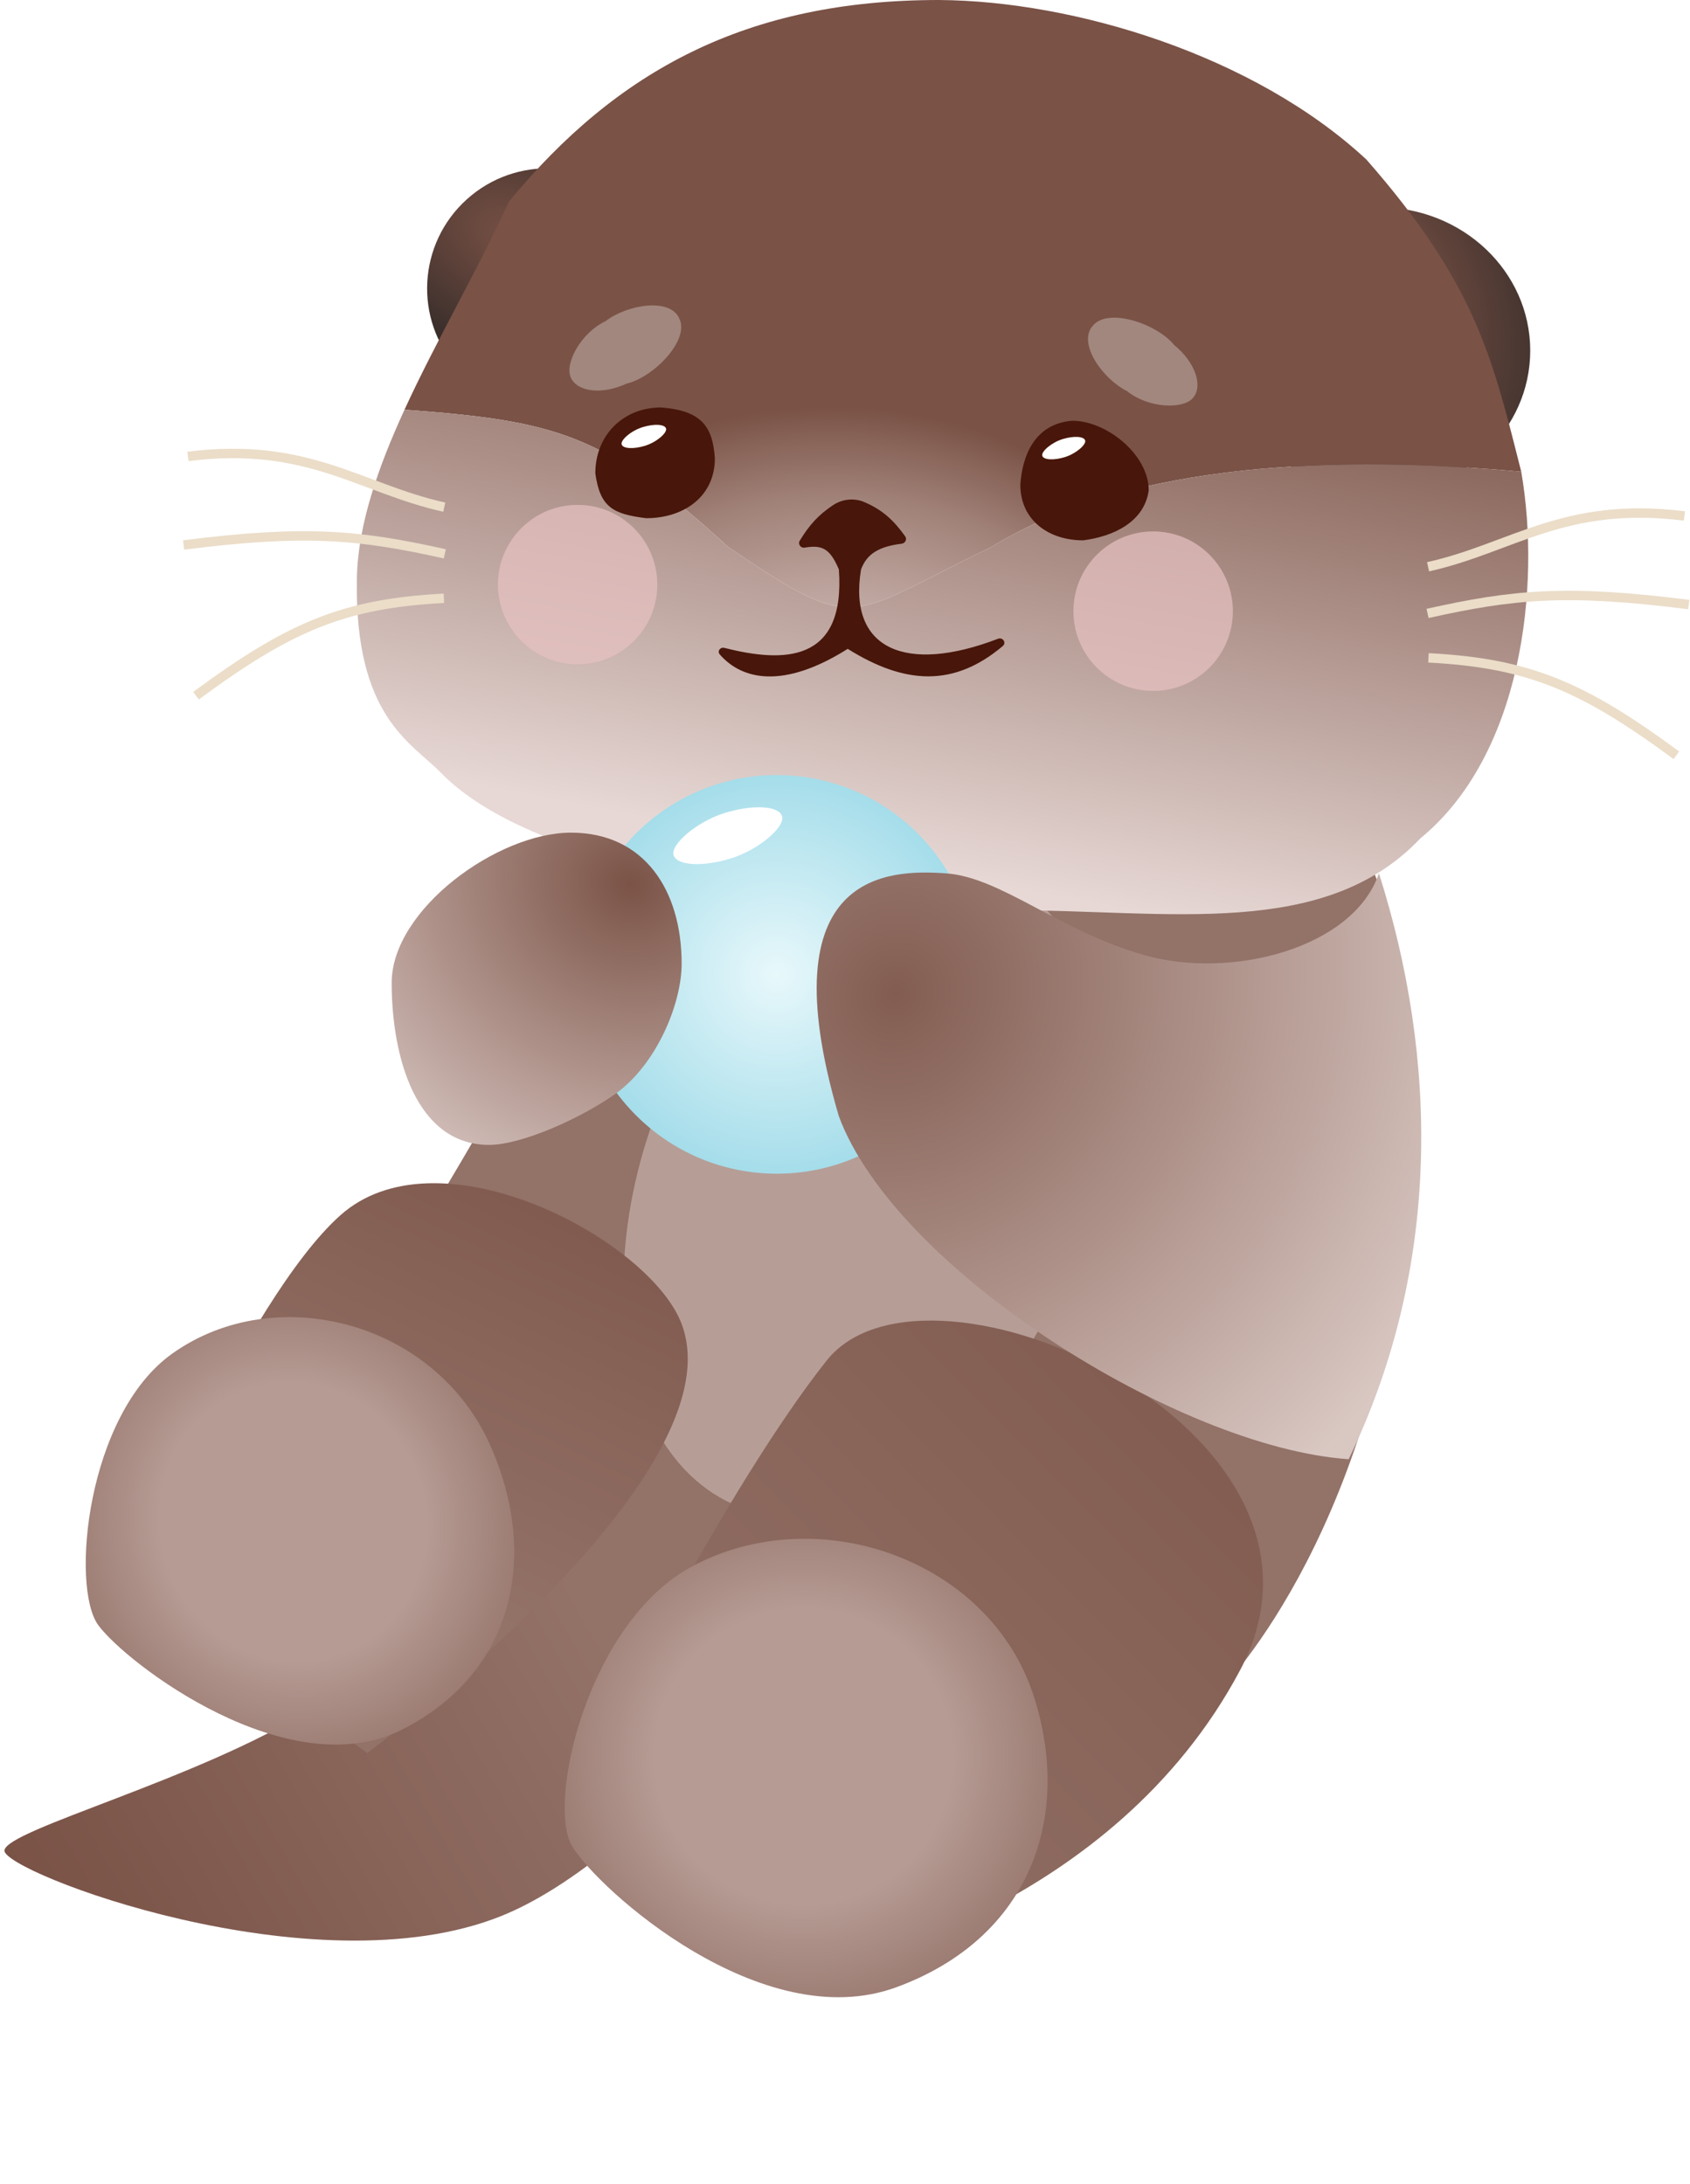 <svg width="359" height="464" viewBox="0 0 359 464" fill="none" xmlns="http://www.w3.org/2000/svg">
<path d="M278.641 164.806C278.641 164.806 73.774 120.553 112.43 159.804C151.087 199.055 65.714 273.054 71.783 309.89C77.852 346.725 258.39 359.942 258.39 359.942C258.39 359.942 291.367 328.124 298.737 257.111C306.107 186.098 278.641 164.806 278.641 164.806Z" fill="#937268"/>
<path d="M124.168 315.161L166.124 355.094C166.124 355.094 134.584 395.725 106.543 407.017C66.677 423.071 0.343 397.579 0.942 393.092C1.541 388.604 42.117 378.059 66.046 363.071C90.789 347.572 124.168 315.161 124.168 315.161Z" fill="url(#paint0_linear_3001_590)"/>
<path d="M161.178 313.841L198.753 334.507L175.025 377.65L109.791 303.241L141.283 285.239L161.178 313.841Z" fill="url(#paint1_linear_3001_590)"/>
<g filter="url(#filter0_f_3001_590)">
<ellipse cx="46.729" cy="72.876" rx="46.729" ry="72.876" transform="matrix(-0.932 -0.362 -0.362 0.932 253.3 201.14)" fill="#DBCAC6" fill-opacity="0.5"/>
</g>
<path d="M72.31 258.168C52.175 276.116 27.221 336.589 27.221 336.589L78.032 372.41C78.032 372.41 160.817 310.981 143.786 279.04C134.432 261.498 92.446 240.219 72.31 258.168Z" fill="url(#paint2_linear_3001_590)"/>
<path d="M177.717 417.759C177.717 417.759 236.341 405.782 263.413 354.842C290.485 303.902 197.066 261.926 175.587 289.055C154.109 316.184 127.632 369.674 127.632 369.674L177.717 417.759Z" fill="url(#paint3_linear_3001_590)"/>
<path d="M190.415 422.169C218.975 411.679 227.819 385.842 219.591 360.305C210.212 331.198 173.567 318.463 146.933 332.814C124.871 344.701 116.056 383.083 121.543 392.224C127.03 401.365 161.855 432.659 190.415 422.169Z" fill="url(#paint4_radial_3001_590)"/>
<path d="M85.387 367.449C109.521 355.242 114.411 330.342 104.191 307.158C92.542 280.731 58.578 271.904 36.594 287.559C18.383 300.527 14.954 337.152 20.868 345.238C26.781 353.323 61.253 379.656 85.387 367.449Z" fill="url(#paint5_radial_3001_590)"/>
<ellipse cx="293" cy="74.48" rx="32.059" ry="30.44" fill="url(#paint6_radial_3001_590)"/>
<ellipse cx="25.49" cy="25.406" rx="25.49" ry="25.406" transform="matrix(0.743 -0.669 0.669 0.743 80.244 59.38)" fill="url(#paint7_radial_3001_590)"/>
<path fill-rule="evenodd" clip-rule="evenodd" d="M323.151 100.206C322.934 99.35 322.72 98.505 322.508 97.669C316.838 75.257 312.908 59.724 290.239 33.873C266.329 11.68 228.153 0.188 199.482 2.88747e-06C158.759 -0.008 131.16 14.855 108.123 42.811C104.962 49.821 101.105 57.171 97.172 64.667C93.303 72.043 89.359 79.56 85.93 87.034C118.556 89.478 128.472 92.15 154.675 116.202C182.736 135.446 179.879 130.944 210.632 116.202C240.612 97.598 285.741 96.854 323.151 100.206Z" fill="url(#paint8_radial_3001_590)"/>
<path d="M93.68 164.188C115.382 186.489 179.611 193.356 214.059 193.356C248.507 193.356 281.281 199.668 301.724 178.108C323.302 160.404 327.383 124.67 323.151 100.206C285.741 96.854 240.612 97.598 210.632 116.202C179.879 130.944 182.736 135.446 154.675 116.202C128.472 92.15 118.556 89.478 85.93 87.034C80.281 99.345 76.031 111.538 75.812 122.788C75.237 152.305 87.394 157.727 93.68 164.188Z" fill="url(#paint9_linear_3001_590)"/>
<g opacity="0.7" filter="url(#filter1_f_3001_590)">
<ellipse cx="122.7" cy="124.199" rx="16.928" ry="16.936" fill="#D39D9D"/>
<ellipse cx="122.7" cy="124.199" rx="16.928" ry="16.936" fill="#E7C2C2"/>
</g>
<g opacity="0.7" filter="url(#filter2_f_3001_590)">
<ellipse cx="244.958" cy="129.844" rx="16.928" ry="16.936" fill="#D39D9D"/>
<ellipse cx="244.958" cy="129.844" rx="16.928" ry="16.936" fill="#E7C2C2"/>
</g>
<path d="M151.854 97.372C151.854 105.447 145.317 110.087 137.253 110.087C130.259 109.21 127.465 107.812 126.462 100.551C126.462 92.475 132.364 86.564 140.427 86.564C149.082 87.23 151.413 90.674 151.854 97.372Z" fill="#48160A"/>
<path d="M216.745 102.975C216.745 110.48 222.72 114.791 230.091 114.791C236.485 113.976 243.101 110.905 244.018 104.157C244.018 96.652 235.141 89.387 227.77 89.387C219.859 90.005 217.147 96.75 216.745 102.975Z" fill="#48160A"/>
<path d="M144.33 67.746C146.505 72.347 138.747 80.199 133.111 81.492C128.003 83.875 122.704 83.322 121.275 80.255C119.845 77.189 123.512 70.623 128.62 68.24C133.391 64.592 142.501 63.208 144.33 67.746Z" fill="#A2877E"/>
<path d="M232.138 69.216C235.318 65.243 245.773 68.777 249.405 73.278C253.785 76.827 255.611 81.835 253.482 84.464C251.354 87.094 243.848 86.675 239.468 83.126C234.1 80.435 228.863 72.849 232.138 69.216Z" fill="#A2877E"/>
<path d="M176.942 107.326C173.874 109.372 171.941 111.497 169.885 114.868C169.441 115.597 170.085 116.478 170.927 116.34C174.37 115.778 176.222 116.231 178.2 120.98C179.629 141.002 166.311 140.786 153.866 137.638C152.983 137.415 152.307 138.35 152.905 139.036C157.576 144.399 166.343 146.507 180.08 137.843C192.261 145.476 202.659 145.987 213.012 137.249C213.853 136.54 213.018 135.308 211.991 135.703C192.513 143.182 180.097 138.014 182.902 120.98C184.171 117.595 186.747 116.105 191.551 115.504C192.308 115.409 192.725 114.552 192.28 113.932C189.794 110.464 187.369 108.244 183.536 106.638C181.375 105.733 178.891 106.027 176.942 107.326Z" fill="#48160A"/>
<path d="M230.515 93.568C230.785 94.452 228.568 96.387 226.194 97.113C223.82 97.839 221.677 97.711 221.407 96.828C221.137 95.944 223.354 94.009 225.728 93.283C228.102 92.557 230.245 92.685 230.515 93.568Z" fill="white"/>
<ellipse cx="165.02" cy="206.999" rx="42.32" ry="42.341" fill="url(#paint10_radial_3001_590)"/>
<path d="M144.8 204.726C144.8 213.297 139.408 226.224 130.694 232.403C123.557 237.463 110.906 243.223 103.891 243.223C88.309 243.223 83.201 224.39 83.201 208.8C83.201 193.211 105.707 176.89 121.289 176.89C136.871 176.89 144.8 189.137 144.8 204.726Z" fill="url(#paint11_radial_3001_590)"/>
<path d="M286.5 310C250.412 307.531 190.154 269.563 178.185 237.107C162.818 184.79 189.046 184.718 200.871 185.529C212.696 186.339 224.851 197.759 243.189 202.934C261.527 208.109 287.492 201.496 292.919 185.529C305.373 224.676 306.346 268.853 286.5 310Z" fill="url(#paint12_radial_3001_590)"/>
<path d="M166.134 173.411C166.817 175.647 161.206 180.544 155.198 182.382C149.189 184.22 143.764 183.897 143.081 181.661C142.398 179.424 148.009 174.527 154.017 172.689C160.026 170.852 165.45 171.175 166.134 173.411Z" fill="white"/>
<path d="M141.485 91.034C141.764 91.949 139.469 93.953 137.01 94.705C134.552 95.457 132.332 95.325 132.052 94.41C131.773 93.495 134.069 91.491 136.527 90.739C138.986 89.987 141.205 90.119 141.485 91.034Z" fill="white"/>
<path d="M303.439 139.757C324.732 140.876 336.21 145.783 356.104 160.457" stroke="#EBDDC8" stroke-width="2"/>
<path d="M303.251 130.316C321.376 126.282 332.735 125.132 358.737 128.434" stroke="#EBDDC8" stroke-width="2"/>
<path d="M303.36 120.401C321.148 116.459 332.296 106.396 357.812 109.616" stroke="#EBDDC8" stroke-width="2"/>
<path d="M94.298 127.101C73.005 128.219 61.527 133.126 41.633 147.8" stroke="#EBDDC8" stroke-width="2"/>
<path d="M94.487 117.659C76.361 113.625 65.002 112.475 39 115.777" stroke="#EBDDC8" stroke-width="2"/>
<path d="M94.377 107.744C76.589 103.802 65.441 93.74 39.925 96.959" stroke="#EBDDC8" stroke-width="2"/>
<defs>
<filter id="filter0_f_3001_590" x="96.028" y="145.742" width="174.614" height="212.763" filterUnits="userSpaceOnUse" color-interpolation-filters="sRGB">
<feFlood flood-opacity="0" result="BackgroundImageFix"/>
<feBlend mode="normal" in="SourceGraphic" in2="BackgroundImageFix" result="shape"/>
<feGaussianBlur stdDeviation="18.182" result="effect1_foregroundBlur_3001_590"/>
</filter>
<filter id="filter1_f_3001_590" x="99.972" y="101.463" width="45.456" height="45.472" filterUnits="userSpaceOnUse" color-interpolation-filters="sRGB">
<feFlood flood-opacity="0" result="BackgroundImageFix"/>
<feBlend mode="normal" in="SourceGraphic" in2="BackgroundImageFix" result="shape"/>
<feGaussianBlur stdDeviation="2.9" result="effect1_foregroundBlur_3001_590"/>
</filter>
<filter id="filter2_f_3001_590" x="222.23" y="107.108" width="45.456" height="45.472" filterUnits="userSpaceOnUse" color-interpolation-filters="sRGB">
<feFlood flood-opacity="0" result="BackgroundImageFix"/>
<feBlend mode="normal" in="SourceGraphic" in2="BackgroundImageFix" result="shape"/>
<feGaussianBlur stdDeviation="2.9" result="effect1_foregroundBlur_3001_590"/>
</filter>
<linearGradient id="paint0_linear_3001_590" x1="127.761" y1="346.815" x2="11.315" y2="413.36" gradientUnits="userSpaceOnUse">
<stop stop-color="#937268"/>
<stop offset="1" stop-color="#7A5246"/>
</linearGradient>
<linearGradient id="paint1_linear_3001_590" x1="127.761" y1="346.815" x2="11.315" y2="413.36" gradientUnits="userSpaceOnUse">
<stop stop-color="#937268"/>
<stop offset="1" stop-color="#7A5246"/>
</linearGradient>
<linearGradient id="paint2_linear_3001_590" x1="145.656" y1="243.88" x2="83.868" y2="373.566" gradientUnits="userSpaceOnUse">
<stop stop-color="#7C5448"/>
<stop offset="0.755" stop-color="#937268"/>
</linearGradient>
<linearGradient id="paint3_linear_3001_590" x1="145.617" y1="412.152" x2="292.995" y2="267.194" gradientUnits="userSpaceOnUse">
<stop stop-color="#937268"/>
<stop offset="1" stop-color="#7D5549"/>
</linearGradient>
<radialGradient id="paint4_radial_3001_590" cx="0" cy="0" r="1" gradientUnits="userSpaceOnUse" gradientTransform="translate(170.652 373.184) rotate(78.075) scale(83.975 84.464)">
<stop offset="0.375" stop-color="#B59B94"/>
<stop offset="1" stop-color="#7A5246"/>
</radialGradient>
<radialGradient id="paint5_radial_3001_590" cx="0" cy="0" r="1" gradientUnits="userSpaceOnUse" gradientTransform="translate(62.253 323.311) rotate(71.79) scale(79.333 75.009)">
<stop offset="0.375" stop-color="#B59B94"/>
<stop offset="1" stop-color="#7A5246"/>
</radialGradient>
<radialGradient id="paint6_radial_3001_590" cx="0" cy="0" r="1" gradientUnits="userSpaceOnUse" gradientTransform="translate(296.728 62.092) rotate(-20.682) scale(33.072 55.16)">
<stop stop-color="#7A5246"/>
<stop offset="1" stop-color="#382D2A"/>
</radialGradient>
<radialGradient id="paint7_radial_3001_590" cx="0" cy="0" r="1" gradientUnits="userSpaceOnUse" gradientTransform="translate(28.453 15.066) rotate(-21.618) scale(26.462 45.748)">
<stop stop-color="#7A5246"/>
<stop offset="1" stop-color="#382D2A"/>
</radialGradient>
<radialGradient id="paint8_radial_3001_590" cx="0" cy="0" r="1" gradientUnits="userSpaceOnUse" gradientTransform="translate(178.041 171.306) rotate(-84.311) scale(84.938 93.994)">
<stop offset="0.18" stop-color="#E7D8D5"/>
<stop offset="0.771" stop-color="#A18279"/>
<stop offset="1" stop-color="#7A5246"/>
</radialGradient>
<linearGradient id="paint9_linear_3001_590" x1="182.418" y1="182.535" x2="205.951" y2="59.281" gradientUnits="userSpaceOnUse">
<stop stop-color="#E7D8D5"/>
<stop offset="0.58" stop-color="#A98C84"/>
<stop offset="1" stop-color="#7C5549"/>
</linearGradient>
<radialGradient id="paint10_radial_3001_590" cx="0" cy="0" r="1" gradientUnits="userSpaceOnUse" gradientTransform="translate(165.02 206.999) rotate(90) scale(42.341 42.32)">
<stop stop-color="#E8F8FB"/>
<stop offset="1" stop-color="#A5DDEA"/>
</radialGradient>
<radialGradient id="paint11_radial_3001_590" cx="0" cy="0" r="1" gradientUnits="userSpaceOnUse" gradientTransform="translate(133.985 187.71) rotate(111.451) scale(73.292 80.638)">
<stop stop-color="#7B5347"/>
<stop offset="0.92" stop-color="#D0BCB7"/>
</radialGradient>
<radialGradient id="paint12_radial_3001_590" cx="0" cy="0" r="1" gradientUnits="userSpaceOnUse" gradientTransform="translate(190.412 211.702) rotate(32.452) scale(131.51 141.486)">
<stop stop-color="#825C51"/>
<stop offset="1" stop-color="#D9C7C2"/>
</radialGradient>
</defs>
</svg>
